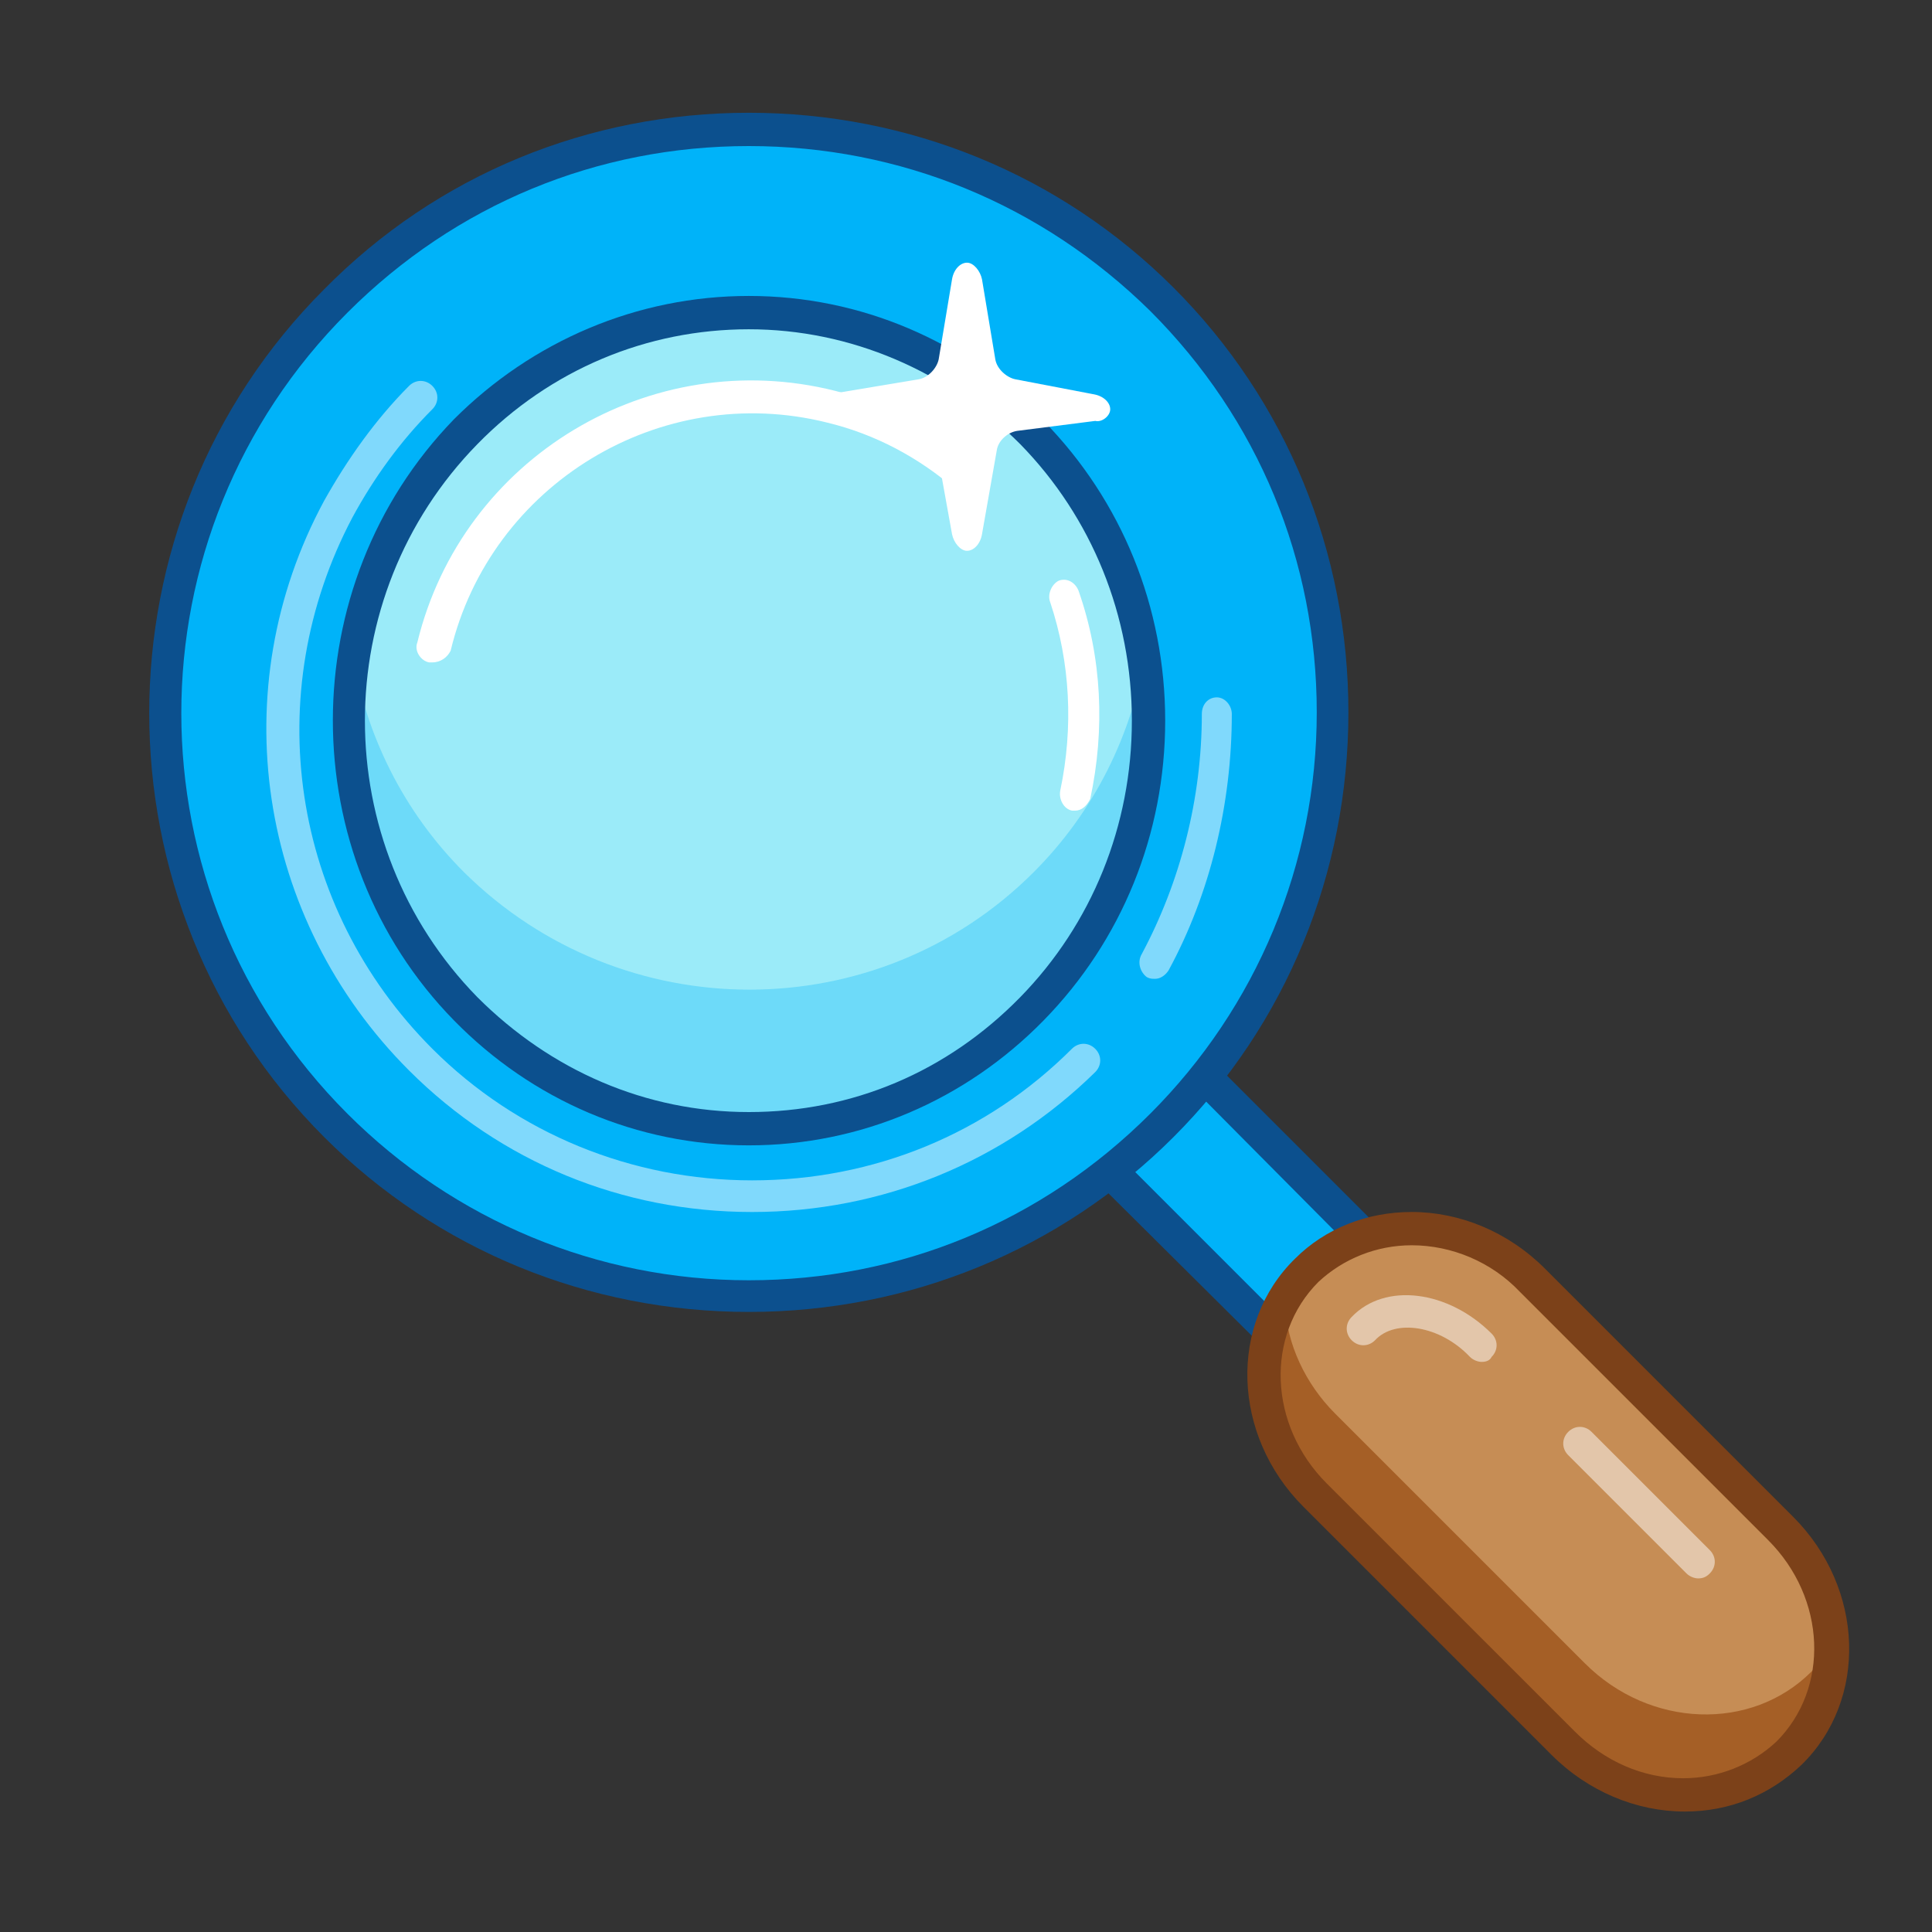 <svg width="60" height="60" viewBox="0 0 60 60" fill="none" xmlns="http://www.w3.org/2000/svg">
    <rect x="0" y="0" width="60" height="60" fill="#333333" stroke="none"/>
    <path d="M36.606 32.605L33.68 35.531L41.728 43.576L44.653 40.65L36.606 32.605Z"
        fill="#00B3F9" />
    <path
        d="M36.6 32.622L33.651 35.57L36.755 38.674C37.272 38.26 37.737 37.846 38.203 37.381C38.72 36.863 39.186 36.294 39.651 35.725L36.6 32.622Z"
        fill="#00B3F9" />
    <path
        d="M41.72 44.104C41.565 44.104 41.462 44.053 41.358 43.949L33.289 35.932C33.186 35.829 33.134 35.725 33.134 35.57C33.134 35.415 33.186 35.311 33.289 35.208L36.237 32.26C36.444 32.053 36.755 32.053 36.962 32.26L45.03 40.328C45.237 40.535 45.237 40.846 45.03 41.053L42.082 44.001C41.979 44.053 41.875 44.104 41.72 44.104ZM34.427 35.57L41.72 42.863L43.892 40.691L36.599 33.346L34.427 35.57Z"
        fill="#0C508E" />
    <path
        d="M36.159 35.302C43.289 28.172 43.289 16.611 36.159 9.481C29.029 2.351 17.468 2.351 10.338 9.481C3.208 16.611 3.208 28.172 10.338 35.302C17.468 42.432 29.029 42.432 36.159 35.302Z"
        fill="#00B3F9" />
    <path
        d="M23.255 40.743C18.29 40.743 13.583 38.829 10.066 35.312C2.824 28.071 2.824 16.226 10.066 8.985C13.583 5.416 18.29 3.502 23.255 3.502C28.221 3.502 32.928 5.416 36.445 8.933C39.962 12.45 41.876 17.157 41.876 22.122C41.876 27.088 39.962 31.795 36.445 35.312C32.928 38.829 28.221 40.743 23.255 40.743ZM23.255 4.536C18.548 4.536 14.152 6.347 10.79 9.709C3.911 16.588 3.911 27.709 10.79 34.588C14.1 37.898 18.548 39.76 23.255 39.76C27.962 39.76 32.358 37.95 35.721 34.588C39.031 31.277 40.893 26.829 40.893 22.122C40.893 17.416 39.083 13.019 35.721 9.657C32.358 6.347 27.962 4.536 23.255 4.536Z"
        fill="#0C508E" />
    <path
        d="M32.098 31.242C36.986 26.354 36.986 18.429 32.098 13.541C27.21 8.653 19.285 8.653 14.397 13.541C9.509 18.429 9.509 26.354 14.397 31.242C19.285 36.131 27.21 36.131 32.098 31.242Z"
        fill="#9BEBF9" />
    <path
        d="M55.427 47.467C57.444 49.484 57.547 52.639 55.685 54.501C53.824 56.363 50.668 56.26 48.651 54.243L40.893 46.484C38.875 44.467 38.772 41.312 40.634 39.45C42.496 37.588 45.651 37.691 47.668 39.708L55.427 47.467Z"
        fill="#C68D55" />
    <path
        d="M56.255 51.915C54.393 53.777 51.238 53.674 49.221 51.657L41.462 43.898C40.531 42.967 39.962 41.726 39.91 40.536C38.928 42.398 39.29 44.829 40.945 46.484L48.703 54.243C50.721 56.26 53.876 56.364 55.738 54.501C56.72 53.519 57.134 52.174 57.031 50.829C56.824 51.243 56.565 51.605 56.255 51.915Z"
        fill="#A55F26" />
    <path
        d="M52.324 56.259C50.824 56.259 49.324 55.638 48.186 54.501L40.479 46.794C38.255 44.57 38.152 41.104 40.221 39.087C41.152 38.156 42.445 37.639 43.841 37.639C45.341 37.639 46.841 38.259 47.979 39.397L55.686 47.104C57.91 49.328 58.014 52.794 55.945 54.811C54.962 55.742 53.721 56.259 52.324 56.259ZM43.841 38.673C42.755 38.673 41.721 39.087 40.945 39.811C39.29 41.466 39.393 44.259 41.203 46.07L48.91 53.776C49.841 54.707 51.031 55.225 52.272 55.225C53.358 55.225 54.393 54.811 55.169 54.087C56.824 52.432 56.721 49.639 54.91 47.828L47.203 40.121C46.324 39.19 45.083 38.673 43.841 38.673Z"
        fill="#7C4119" />
    <path
        d="M13.426 20.571C13.375 20.571 13.323 20.571 13.323 20.571C13.064 20.52 12.857 20.209 12.961 19.951C14.357 14.209 20.202 10.692 25.943 12.14C27.599 12.554 29.099 13.33 30.34 14.416C30.547 14.623 30.599 14.933 30.392 15.14C30.185 15.347 29.874 15.399 29.668 15.192C28.529 14.209 27.185 13.485 25.685 13.123C20.512 11.83 15.237 15.037 13.995 20.209C13.892 20.416 13.685 20.571 13.426 20.571Z"
        fill="white" />
    <path
        d="M33.393 25.174C33.341 25.174 33.341 25.174 33.289 25.174C33.031 25.122 32.876 24.812 32.927 24.553C33.341 22.588 33.238 20.571 32.617 18.709C32.514 18.45 32.669 18.14 32.876 18.036C33.134 17.933 33.393 18.088 33.496 18.347C34.22 20.416 34.324 22.64 33.858 24.812C33.755 25.019 33.6 25.174 33.393 25.174Z"
        fill="white" />
    <path opacity="0.3"
        d="M32.1 27.088C27.238 31.95 19.325 31.95 14.411 27.088C12.497 25.174 11.359 22.795 10.945 20.312C10.325 24.14 11.463 28.226 14.411 31.226C19.273 36.088 27.186 36.088 32.1 31.226C35.048 28.278 36.238 24.192 35.566 20.312C35.152 22.795 34.014 25.174 32.1 27.088Z"
        fill="#00B3F9" />
    <path
        d="M23.255 35.57C19.789 35.57 16.531 34.174 14.1 31.691C9.083 26.57 9.083 18.191 14.1 13.019C16.531 10.588 19.789 9.191 23.255 9.191C26.72 9.191 29.979 10.588 32.41 13.071C34.841 15.553 36.186 18.864 36.186 22.381C36.186 25.898 34.841 29.208 32.41 31.691C29.979 34.174 26.72 35.57 23.255 35.57ZM23.255 10.226C20.1 10.226 17.1 11.467 14.824 13.795C10.169 18.553 10.169 26.208 14.824 30.967C17.1 33.243 20.048 34.536 23.255 34.536C26.462 34.536 29.41 33.294 31.686 30.967C33.91 28.691 35.151 25.639 35.151 22.381C35.151 19.122 33.91 16.071 31.686 13.795C29.41 11.519 26.41 10.226 23.255 10.226Z"
        fill="#0C508E" />
    <path opacity="0.5"
        d="M52.737 49.019C52.634 49.019 52.479 48.968 52.375 48.864L48.703 45.192C48.496 44.985 48.496 44.675 48.703 44.468C48.91 44.261 49.22 44.261 49.427 44.468L53.099 48.14C53.306 48.347 53.306 48.657 53.099 48.864C52.996 48.968 52.893 49.019 52.737 49.019Z"
        fill="white" />
    <path opacity="0.5"
        d="M46.013 42.295C45.909 42.295 45.754 42.244 45.651 42.14C44.72 41.157 43.323 40.95 42.703 41.623C42.496 41.83 42.185 41.83 41.978 41.623C41.772 41.416 41.772 41.106 41.978 40.899C43.013 39.813 44.978 40.071 46.323 41.416C46.53 41.623 46.53 41.933 46.323 42.14C46.272 42.244 46.168 42.295 46.013 42.295Z"
        fill="white" />
    <path opacity="0.5"
        d="M23.358 37.64C19.324 37.64 15.548 36.088 12.703 33.244C7.996 28.537 6.91 21.399 10.065 15.554C10.789 14.261 11.669 13.02 12.703 11.985C12.91 11.778 13.22 11.778 13.427 11.985C13.634 12.192 13.634 12.502 13.427 12.709C12.444 13.692 11.617 14.83 10.944 16.071C8.048 21.554 9.031 28.175 13.427 32.571C16.065 35.209 19.634 36.657 23.358 36.657C27.134 36.657 30.651 35.209 33.289 32.571C33.496 32.364 33.806 32.364 34.013 32.571C34.22 32.778 34.22 33.088 34.013 33.295C31.168 36.088 27.392 37.64 23.358 37.64Z"
        fill="white" />
    <path opacity="0.5"
        d="M35.875 30.398C35.772 30.398 35.72 30.398 35.617 30.347C35.41 30.192 35.306 29.881 35.461 29.623C36.651 27.398 37.324 24.812 37.324 22.174C37.324 21.864 37.53 21.657 37.789 21.657C38.048 21.657 38.255 21.916 38.255 22.174C38.255 24.968 37.582 27.761 36.289 30.14C36.186 30.295 36.03 30.398 35.875 30.398Z"
        fill="white" />
    <path
        d="M34.479 12.71C34.479 12.503 34.273 12.296 33.962 12.244L31.531 11.779C31.273 11.727 30.962 11.469 30.91 11.158L30.497 8.675C30.445 8.417 30.238 8.158 30.031 8.158C29.824 8.158 29.617 8.365 29.566 8.675L29.152 11.158C29.1 11.417 28.841 11.727 28.531 11.779L26.049 12.193C25.79 12.244 25.531 12.451 25.531 12.658C25.531 12.865 25.738 13.072 26.049 13.124L28.48 13.434C28.738 13.486 29.048 13.744 29.1 14.003L29.566 16.589C29.617 16.848 29.824 17.106 30.031 17.106C30.238 17.106 30.445 16.899 30.497 16.589L30.962 13.951C31.014 13.693 31.273 13.434 31.583 13.382L34.014 13.072C34.221 13.124 34.479 12.917 34.479 12.71Z"
        fill="white" />
</svg>
